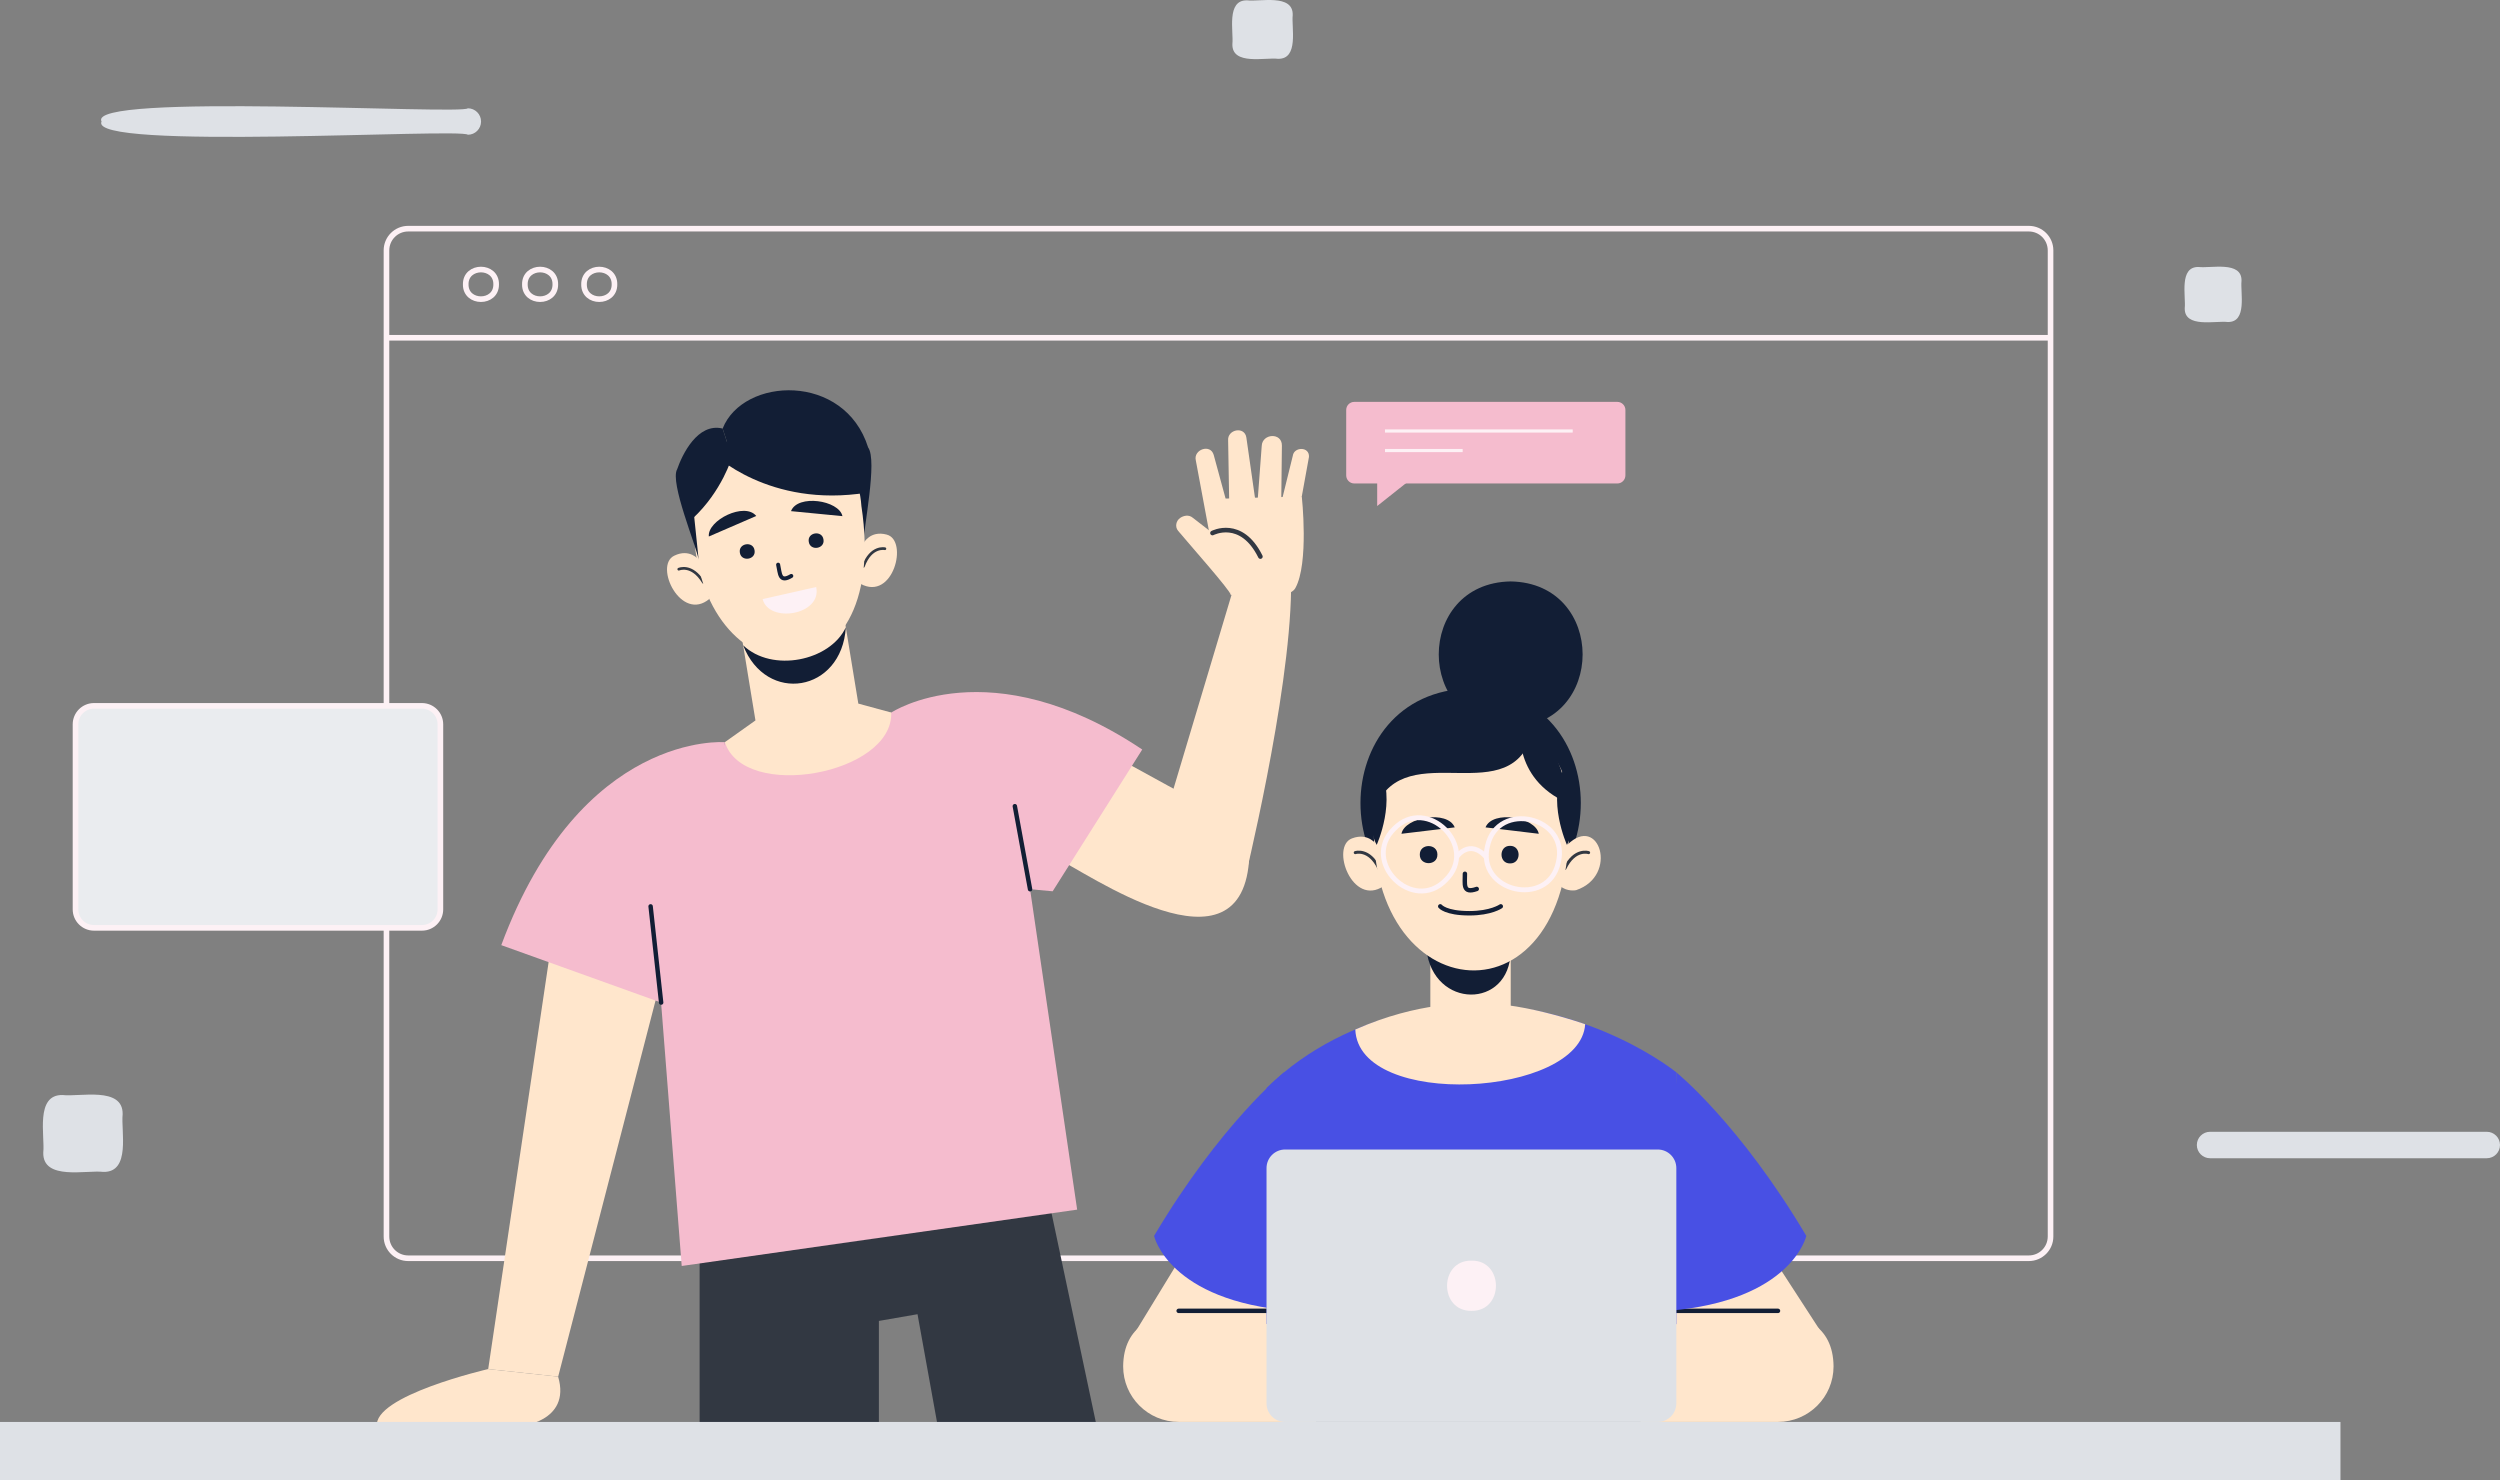 <svg viewBox = "0 0 640.67 379.38" width="640.67" height="379.38" xmlns="http://www.w3.org/2000/svg"><rect x="0" y="0" width="640.67" height="379.38" fill="#808080" stroke="none"/><g transform="matrix(1 0 0 1 320.33 189.69)"  ><g style=""   ><g transform="matrix(1 0 0 1 -8.06 -103.13)" id="d"  ><line style="stroke: rgb(253,241,245); stroke-width: 1.44; stroke-dasharray: none; stroke-linecap: butt; stroke-dashoffset: 0; stroke-linejoin: miter; stroke-miterlimit: 10; fill: none; fill-rule: nonzero; opacity: 1;"  x1="-213.225" y1="0" x2="213.225" y2="0" /></g><g transform="matrix(1 0 0 1 -8.06 0.83)" id="d"  ><path style="stroke: rgb(253,241,245); stroke-width: 1.44; stroke-dasharray: none; stroke-linecap: butt; stroke-dashoffset: 0; stroke-linejoin: miter; stroke-miterlimit: 10; fill: none; fill-rule: nonzero; opacity: 1;"  transform=" translate(-312.28, -190.52)" d="M 519.93 322.45 L 104.62 322.45 C 101.54 322.45 99.05 319.96 99.05 316.88 L 99.05 64.17 C 99.05 61.09 101.54 58.6 104.62 58.6 L 519.93 58.6 C 523.01 58.6 525.5 61.09 525.5 64.17 L 525.5 316.88 C 525.5 319.96 523.01 322.45 519.93 322.45 Z" stroke-linecap="round" /></g><g transform="matrix(1 0 0 1 -197.08 -116.82)" id="d"  ><path style="stroke: rgb(253,241,245); stroke-width: 1.44; stroke-dasharray: none; stroke-linecap: butt; stroke-dashoffset: 0; stroke-linejoin: miter; stroke-miterlimit: 10; fill: none; fill-rule: nonzero; opacity: 1;"  transform=" translate(-123.25, -72.87)" d="M 127.15 72.87 C 127.22 77.93 119.27 77.93 119.35 72.87 C 119.28 67.81 127.23 67.81 127.15 72.87 Z" stroke-linecap="round" /></g><g transform="matrix(1 0 0 1 -181.92 -116.82)" id="d"  ><path style="stroke: rgb(253,241,245); stroke-width: 1.44; stroke-dasharray: none; stroke-linecap: butt; stroke-dashoffset: 0; stroke-linejoin: miter; stroke-miterlimit: 10; fill: none; fill-rule: nonzero; opacity: 1;"  transform=" translate(-138.41, -72.87)" d="M 142.31 72.87 C 142.38 77.93 134.43 77.93 134.51 72.87 C 134.44 67.81 142.39 67.81 142.31 72.87 Z" stroke-linecap="round" /></g><g transform="matrix(1 0 0 1 -166.76 -116.82)" id="d"  ><path style="stroke: rgb(253,241,245); stroke-width: 1.44; stroke-dasharray: none; stroke-linecap: butt; stroke-dashoffset: 0; stroke-linejoin: miter; stroke-miterlimit: 10; fill: none; fill-rule: nonzero; opacity: 1;"  transform=" translate(-153.57, -72.87)" d="M 157.47 72.87 C 157.54 77.93 149.59 77.93 149.67 72.87 C 149.6 67.81 157.55 67.81 157.47 72.87 Z" stroke-linecap="round" /></g><g transform="matrix(1 0 0 1 -254.23 19.64)" id="d"  ><path style="stroke: none; stroke-width: 1; stroke-dasharray: none; stroke-linecap: butt; stroke-dashoffset: 0; stroke-linejoin: miter; stroke-miterlimit: 4; fill: rgb(234,236,239); fill-rule: nonzero; opacity: 1;"  transform=" translate(-66.1, -209.33)" d="M 108.12 237.78 L 24.09 237.78 C 21.47 237.78 19.35 235.66 19.35 233.04 L 19.35 185.63 C 19.35 183.01 21.47 180.89 24.09 180.89 L 108.12 180.89 C 110.74 180.89 112.86 183.01 112.86 185.63 L 112.86 233.04 C 112.86 235.66 110.74 237.78 108.12 237.78 Z" stroke-linecap="round" /></g><g transform="matrix(1 0 0 1 -254.23 19.64)" id="d"  ><path style="stroke: rgb(253,241,245); stroke-width: 1.44; stroke-dasharray: none; stroke-linecap: butt; stroke-dashoffset: 0; stroke-linejoin: miter; stroke-miterlimit: 10; fill: none; fill-rule: nonzero; opacity: 1;"  transform=" translate(-66.1, -209.33)" d="M 108.12 237.78 L 24.09 237.78 C 21.47 237.78 19.35 235.66 19.35 233.04 L 19.35 185.63 C 19.35 183.01 21.47 180.89 24.09 180.89 L 108.12 180.89 C 110.74 180.89 112.86 183.01 112.86 185.63 L 112.86 233.04 C 112.86 235.66 110.74 237.78 108.12 237.78 Z" stroke-linecap="round" /></g><g transform="matrix(1 0 0 1 60.44 -76.24)" id="d"  ><path style="stroke: none; stroke-width: 1; stroke-dasharray: none; stroke-linecap: butt; stroke-dashoffset: 0; stroke-linejoin: miter; stroke-miterlimit: 4; fill: rgb(245,188,206); fill-rule: nonzero; opacity: 1;"  transform=" translate(-380.78, -113.45)" d="M 414.48 123.9 L 347.07 123.9 C 345.93 123.9 345 122.97 345 121.83 L 345 105.06 C 345 103.92 345.92 102.99 347.07 102.99 L 414.48 102.99 C 415.62 102.99 416.55 103.92 416.55 105.06 L 416.55 121.83 C 416.55 122.97 415.63 123.9 414.48 123.9 Z" stroke-linecap="round" /></g><g transform="matrix(1 0 0 1 58.65 -79.24)" id="d"  ><line style="stroke: rgb(253,241,245); stroke-width: 0.81; stroke-dasharray: none; stroke-linecap: butt; stroke-dashoffset: 0; stroke-linejoin: miter; stroke-miterlimit: 10; fill: none; fill-rule: nonzero; opacity: 1;"  x1="-24.055" y1="0" x2="24.055" y2="0" /></g><g transform="matrix(1 0 0 1 44.55 -74.23)" id="d"  ><line style="stroke: rgb(253,241,245); stroke-width: 0.81; stroke-dasharray: none; stroke-linecap: butt; stroke-dashoffset: 0; stroke-linejoin: miter; stroke-miterlimit: 10; fill: none; fill-rule: nonzero; opacity: 1;"  x1="-9.95" y1="0" x2="9.95" y2="0" /></g><g transform="matrix(1 0 0 1 37.73 -64.08)" id="d"  ><polygon style="stroke: none; stroke-width: 1; stroke-dasharray: none; stroke-linecap: butt; stroke-dashoffset: 0; stroke-linejoin: miter; stroke-miterlimit: 4; fill: rgb(245,188,206); fill-rule: nonzero; opacity: 1;"  points="-5.13,-4.07 -5.13,4.07 5.13,-4.07 -5.13,-4.07 " /></g><g transform="matrix(1 0 0 1 -245.74 -158.54)" id="d"  ><path style="stroke: none; stroke-width: 1; stroke-dasharray: none; stroke-linecap: butt; stroke-dashoffset: 0; stroke-linejoin: miter; stroke-miterlimit: 4; fill: rgb(222,225,230); fill-rule: nonzero; opacity: 1;"  transform=" translate(-74.6, -31.15)" d="M 119.91 34.53 C 118.13 32.76 22.47 38.67 26.03 31.14 L 26.03 31.14 C 21.99 23.67 118.68 29.49 119.9 27.75 C 121.77 27.75 123.29 29.27 123.29 31.14 L 123.29 31.14 C 123.29 33.01 121.78 34.53 119.91 34.53 Z" stroke-linecap="round" /></g><g transform="matrix(1 0 0 1 281.5 103.74)" id="d"  ><path style="stroke: none; stroke-width: 1; stroke-dasharray: none; stroke-linecap: butt; stroke-dashoffset: 0; stroke-linejoin: miter; stroke-miterlimit: 4; fill: rgb(222,225,230); fill-rule: nonzero; opacity: 1;"  transform=" translate(-601.84, -293.43)" d="M 637.29 296.82 L 566.38 296.82 C 564.51 296.82 562.99 295.3 562.99 293.43 L 562.99 293.43 C 562.99 291.56 564.51 290.04 566.38 290.04 L 637.29 290.04 C 639.16 290.04 640.68 291.56 640.68 293.43 L 640.68 293.43 C 640.68 295.3 639.16 296.82 637.29 296.82 Z" stroke-linecap="round" /></g><g transform="matrix(1 0 0 1 3.22 -182.11)" id="d"  ><path style="stroke: none; stroke-width: 1; stroke-dasharray: none; stroke-linecap: butt; stroke-dashoffset: 0; stroke-linejoin: miter; stroke-miterlimit: 4; fill: rgb(222,225,230); fill-rule: nonzero; opacity: 1;"  transform=" translate(-323.56, -7.58)" d="M 327.52 15.07 C 324.31 14.66 315.68 16.83 315.83 11.3 C 316.18 8.12 314.2 -0.04 319.6 0.09 C 322.81 0.5 331.44 -1.67 331.29 3.86 C 330.94 7.04 332.92 15.2 327.52 15.07 Z" stroke-linecap="round" /></g><g transform="matrix(1 0 0 1 -299.07 100.78)" id="d"  ><path style="stroke: none; stroke-width: 1; stroke-dasharray: none; stroke-linecap: butt; stroke-dashoffset: 0; stroke-linejoin: miter; stroke-miterlimit: 4; fill: rgb(222,225,230); fill-rule: nonzero; opacity: 1;"  transform=" translate(-21.26, -290.47)" d="M 26.47 300.32 C 22.25 299.78 10.91 302.63 11.09 295.36 C 11.55 291.18 8.94 280.45 16.05 280.62 C 20.27 281.16 31.61 278.31 31.43 285.58 C 30.97 289.76 33.58 300.49 26.47 300.32 Z" stroke-linecap="round" /></g><g transform="matrix(1 0 0 1 246.82 -114.22)" id="d"  ><path style="stroke: none; stroke-width: 1; stroke-dasharray: none; stroke-linecap: butt; stroke-dashoffset: 0; stroke-linejoin: miter; stroke-miterlimit: 4; fill: rgb(222,225,230); fill-rule: nonzero; opacity: 1;"  transform=" translate(-567.15, -75.47)" d="M 570.88 82.52 C 567.86 82.13 559.74 84.17 559.88 78.97 C 560.21 75.98 558.34 68.3 563.43 68.42 C 566.45 68.81 574.57 66.77 574.43 71.97 C 574.1 74.96 575.97 82.64 570.88 82.52 Z" stroke-linecap="round" /></g><g transform="matrix(1 0 0 1 -89.01 148.55)" id="d"  ><polygon style="stroke: none; stroke-width: 1; stroke-dasharray: none; stroke-linecap: butt; stroke-dashoffset: 0; stroke-linejoin: miter; stroke-miterlimit: 4; fill: rgb(50,56,66); fill-rule: nonzero; opacity: 1;"  points="-52.03,-15.33 -52.03,35.54 -6.09,36.72 -6.09,0.27 3.81,-1.45 10.49,35.54 52.04,38.18 35.86,-38.18 -52.03,-15.33 " /></g><g transform="matrix(1 0 0 1 -171.42 105.81)" id="d"  ><polygon style="stroke: none; stroke-width: 1; stroke-dasharray: none; stroke-linecap: butt; stroke-dashoffset: 0; stroke-linejoin: miter; stroke-miterlimit: 4; fill: rgb(255,230,204); fill-rule: nonzero; opacity: 1;"  points="-7.22,-56.33 -23.8,55.35 -5.87,57.29 23.8,-57.29 -7.22,-56.33 " /></g><g transform="matrix(1 0 0 1 -200.25 168.54)" id="d"  ><path style="stroke: none; stroke-width: 1; stroke-dasharray: none; stroke-linecap: butt; stroke-dashoffset: 0; stroke-linejoin: miter; stroke-miterlimit: 4; fill: rgb(255,230,204); fill-rule: nonzero; opacity: 1;"  transform=" translate(-120.09, -358.23)" d="M 125.11 350.85 C 125.11 350.85 95.43 357.69 96.61 365.6 L 132.8 365.6 C 132.8 365.6 146.5 364.55 143.04 352.79 L 125.11 350.85 Z" stroke-linecap="round" /></g><g transform="matrix(1 0 0 1 -163.21 34.67)" id="d"  ><path style="stroke: none; stroke-width: 1; stroke-dasharray: none; stroke-linecap: butt; stroke-dashoffset: 0; stroke-linejoin: miter; stroke-miterlimit: 4; fill: rgb(245,188,206); fill-rule: nonzero; opacity: 1;"  transform=" translate(-157.13, -224.36)" d="M 185.78 190.2 C 185.78 190.2 148.92 187.17 128.47 242.21 L 173.95 258.55 L 185.78 190.2 Z" stroke-linecap="round" /></g><g transform="matrix(1 0 0 1 -4.95 -1.09)" id="d"  ><path style="stroke: none; stroke-width: 1; stroke-dasharray: none; stroke-linecap: butt; stroke-dashoffset: 0; stroke-linejoin: miter; stroke-miterlimit: 4; fill: rgb(255,230,204); fill-rule: nonzero; opacity: 1;"  transform=" translate(-315.38, -188.59)" d="M 316.06 150.9 L 299.89 204.94 L 318.76 226.29 C 318.76 226.29 330.5 178.64 330.87 151.06 L 316.06 150.91 Z" stroke-linecap="round" /></g><g transform="matrix(1 0 0 1 0.99 -49.59)" id="d"  ><path style="stroke: none; stroke-width: 1; stroke-dasharray: none; stroke-linecap: butt; stroke-dashoffset: 0; stroke-linejoin: miter; stroke-miterlimit: 4; fill: rgb(255,230,204); fill-rule: nonzero; opacity: 1;"  transform=" translate(-321.32, -140.1)" d="M 315.43 152.44 C 315.43 152.44 329.91 154.36 331.94 150.74 C 335.49 144.42 333.61 127.25 333.61 127.25 C 333.61 127.25 308.21 127.81 308.54 128.05 C 308.88 128.29 315.42 152.44 315.42 152.44 Z" stroke-linecap="round" /></g><g transform="matrix(1 0 0 1 -11.91 -47.4)" id="d"  ><path style="stroke: none; stroke-width: 1; stroke-dasharray: none; stroke-linecap: butt; stroke-dashoffset: 0; stroke-linejoin: miter; stroke-miterlimit: 4; fill: rgb(255,230,204); fill-rule: nonzero; opacity: 1;"  transform=" translate(-308.43, -142.29)" d="M 315.43 152.44 C 315.16 151.17 305.42 140.2 301.92 136.03 C 301.07 135.02 301.36 133.43 302.52 132.68 L 302.52 132.68 C 303.28 132.19 304.61 131.77 305.7 132.7 L 315.04 139.93 L 315.43 152.43 Z" stroke-linecap="round" /></g><g transform="matrix(1 0 0 1 -9.62 -62.98)" id="d"  ><path style="stroke: none; stroke-width: 1; stroke-dasharray: none; stroke-linecap: butt; stroke-dashoffset: 0; stroke-linejoin: miter; stroke-miterlimit: 4; fill: rgb(255,230,204); fill-rule: nonzero; opacity: 1;"  transform=" translate(-310.71, -126.71)" d="M 310.26 138.43 L 306.45 118 C 305.76 115.2 310.22 113.63 311.04 116.6 L 315.05 131.34 L 310.26 138.42 Z" stroke-linecap="round" /></g><g transform="matrix(1 0 0 1 -2.04 -69.93)" id="d"  ><path style="stroke: none; stroke-width: 1; stroke-dasharray: none; stroke-linecap: butt; stroke-dashoffset: 0; stroke-linejoin: miter; stroke-miterlimit: 4; fill: rgb(255,230,204); fill-rule: nonzero; opacity: 1;"  transform=" translate(-318.3, -119.76)" d="M 315.01 128.42 L 314.74 112.85 C 314.53 110.04 318.95 109.15 319.41 112.11 L 321.86 129.24 L 315.01 128.42 Z" stroke-linecap="round" /></g><g transform="matrix(1 0 0 1 5 -68.73)" id="d"  ><path style="stroke: none; stroke-width: 1; stroke-dasharray: none; stroke-linecap: butt; stroke-dashoffset: 0; stroke-linejoin: miter; stroke-miterlimit: 4; fill: rgb(255,230,204); fill-rule: nonzero; opacity: 1;"  transform=" translate(-325.33, -120.96)" d="M 322.15 130.17 L 323.34 114.28 C 323.46 111.06 328.55 110.77 328.51 114.19 L 328.34 128.8 L 322.15 130.16 Z" stroke-linecap="round" /></g><g transform="matrix(1 0 0 1 11.57 -67.75)" id="d"  ><path style="stroke: none; stroke-width: 1; stroke-dasharray: none; stroke-linecap: butt; stroke-dashoffset: 0; stroke-linejoin: miter; stroke-miterlimit: 4; fill: rgb(255,230,204); fill-rule: nonzero; opacity: 1;"  transform=" translate(-331.91, -121.94)" d="M 333.61 127.26 L 335.46 117.08 C 335.6 114.38 331.64 114.48 331.32 116.77 C 331.26 117.01 328.35 128.82 328.35 128.82 L 333.61 127.27 Z" stroke-linecap="round" /></g><g transform="matrix(1 0 0 1 -3.47 -50.45)" id="d"  ><path style="stroke: rgb(50,56,66); stroke-width: 1.18; stroke-dasharray: none; stroke-linecap: round; stroke-dashoffset: 0; stroke-linejoin: round; stroke-miterlimit: 4; fill: none; fill-rule: nonzero; opacity: 1;"  transform=" translate(-316.86, -139.24)" d="M 310.72 136.6 C 310.72 136.6 318.09 132.7 323 142.63" stroke-linecap="round" /></g><g transform="matrix(1 0 0 1 -30.2 17.6)" id="d"  ><path style="stroke: none; stroke-width: 1; stroke-dasharray: none; stroke-linecap: butt; stroke-dashoffset: 0; stroke-linejoin: miter; stroke-miterlimit: 4; fill: rgb(255,230,204); fill-rule: nonzero; opacity: 1;"  transform=" translate(-290.14, -207.29)" d="M 319.93 212.28 C 323.91 253.57 283.71 227.04 272.19 220.66 L 260.07 179.64 C 270.49 185.39 310.01 207.51 319.93 212.29 Z" stroke-linecap="round" /></g><g transform="matrix(1 0 0 1 -59.77 13.19)" id="d"  ><path style="stroke: none; stroke-width: 1; stroke-dasharray: none; stroke-linecap: butt; stroke-dashoffset: 0; stroke-linejoin: miter; stroke-miterlimit: 4; fill: rgb(245,188,206); fill-rule: nonzero; opacity: 1;"  transform=" translate(-260.56, -202.88)" d="M 228.41 182.6 C 228.41 182.6 253.58 165.9 292.72 192.08 L 269.76 228.41 L 246.9 226.3 L 228.41 182.6 Z" stroke-linecap="round" /></g><g transform="matrix(1 0 0 1 -97.83 63.82)" id="d"  ><polygon style="stroke: none; stroke-width: 1; stroke-dasharray: none; stroke-linecap: butt; stroke-dashoffset: 0; stroke-linejoin: miter; stroke-miterlimit: 4; fill: rgb(245,188,206); fill-rule: nonzero; opacity: 1;"  points="-53.54,-2.35 -47.8,70.92 53.54,56.48 37.86,-50.19 5.9,-70.91 -36.73,-63.31 -53.54,-2.35 " /></g><g transform="matrix(1 0 0 1 -152.25 54.91)" id="d"  ><line style="stroke: rgb(18,30,53); stroke-width: 1.14; stroke-dasharray: none; stroke-linecap: round; stroke-dashoffset: 0; stroke-linejoin: round; stroke-miterlimit: 4; fill: none; fill-rule: nonzero; opacity: 1;"  x1="1.35" y1="12.325" x2="-1.35" y2="-12.325" /></g><g transform="matrix(1 0 0 1 -58.31 27.55)" id="d"  ><line style="stroke: rgb(18,30,53); stroke-width: 1.14; stroke-dasharray: none; stroke-linecap: round; stroke-dashoffset: 0; stroke-linejoin: round; stroke-miterlimit: 4; fill: none; fill-rule: nonzero; opacity: 1;"  x1="1.95" y1="10.64" x2="-1.95" y2="-10.64" /></g><g transform="matrix(1 0 0 1 -113.25 -14.5)" id="d"  ><path style="stroke: none; stroke-width: 1; stroke-dasharray: none; stroke-linecap: butt; stroke-dashoffset: 0; stroke-linejoin: miter; stroke-miterlimit: 4; fill: rgb(255,230,204); fill-rule: nonzero; opacity: 1;"  transform=" translate(-207.09, -175.19)" d="M 193.61 184.64 L 193.61 184.64 L 188.92 156.04 L 215.28 151.71 L 219.97 180.31 L 228.4 182.6 C 228.99 198.41 190.62 205.46 185.77 190.19 L 193.6 184.63 Z" stroke-linecap="round" /></g><g transform="matrix(1 0 0 1 -116.73 -21.71)" id="d"  ><path style="stroke: none; stroke-width: 1; stroke-dasharray: none; stroke-linecap: butt; stroke-dashoffset: 0; stroke-linejoin: miter; stroke-miterlimit: 4; fill: rgb(18,30,53); fill-rule: nonzero; opacity: 1;"  transform=" translate(-203.6, -167.98)" d="M 216.76 160.76 C 215.72 177.46 196.32 180.58 190.44 165.36 C 197.85 172.47 212.76 169.39 216.76 160.76 Z" stroke-linecap="round" /></g><g transform="matrix(1 0 0 1 -116.08 -70.07)" id="d"  ><path style="stroke: none; stroke-width: 1; stroke-dasharray: none; stroke-linecap: butt; stroke-dashoffset: 0; stroke-linejoin: miter; stroke-miterlimit: 4; fill: rgb(18,30,53); fill-rule: nonzero; opacity: 1;"  transform=" translate(-204.25, -119.62)" d="M 185.19 109.82 C 190.45 96.55 216.45 95.43 222.48 114.68 C 224.92 118.02 221.26 135.38 221.28 139.23 L 202.8 114.42 L 187.58 117.16 L 185.19 109.82 Z" stroke-linecap="round" /></g><g transform="matrix(1 0 0 1 -95.13 -46.09)" id="d"  ><path style="stroke: none; stroke-width: 1; stroke-dasharray: none; stroke-linecap: butt; stroke-dashoffset: 0; stroke-linejoin: miter; stroke-miterlimit: 4; fill: rgb(255,230,204); fill-rule: nonzero; opacity: 1;"  transform=" translate(-225.2, -143.6)" d="M 221.28 139.23 C 221.28 139.23 222.96 135.85 227.24 137 C 232.89 138.48 228.88 154.18 220.53 149.61 C 220.53 149.61 221.31 142.06 221.27 139.23 Z" stroke-linecap="round" /></g><g transform="matrix(1 0 0 1 -96.32 -46.83)" id="d"  ><path style="stroke: rgb(50,56,66); stroke-width: 0.7; stroke-dasharray: none; stroke-linecap: round; stroke-dashoffset: 0; stroke-linejoin: round; stroke-miterlimit: 4; fill: none; fill-rule: nonzero; opacity: 1;"  transform=" translate(-224.02, -142.86)" d="M 226.78 140.62 C 226.78 140.62 223.21 139.81 221.26 145.14" stroke-linecap="round" /></g><g transform="matrix(1 0 0 1 -143.95 -41.34)" id="d"  ><path style="stroke: none; stroke-width: 1; stroke-dasharray: none; stroke-linecap: butt; stroke-dashoffset: 0; stroke-linejoin: miter; stroke-miterlimit: 4; fill: rgb(255,230,204); fill-rule: nonzero; opacity: 1;"  transform=" translate(-176.39, -148.35)" d="M 179.06 143.43 C 179.06 143.43 176.74 140.45 172.77 142.42 C 167.52 144.99 174.55 159.59 181.83 153.46 C 181.83 153.46 179.57 146.21 179.05 143.43 Z" stroke-linecap="round" /></g><g transform="matrix(1 0 0 1 -143.23 -42.25)" id="d"  ><path style="stroke: rgb(50,56,66); stroke-width: 0.7; stroke-dasharray: none; stroke-linecap: round; stroke-dashoffset: 0; stroke-linejoin: round; stroke-miterlimit: 4; fill: none; fill-rule: nonzero; opacity: 1;"  transform=" translate(-177.1, -147.44)" d="M 173.95 145.87 C 173.95 145.87 177.29 144.37 180.25 149.22" stroke-linecap="round" /></g><g transform="matrix(1 0 0 1 -120.79 -50.14)" id="d"  ><path style="stroke: none; stroke-width: 1; stroke-dasharray: none; stroke-linecap: butt; stroke-dashoffset: 0; stroke-linejoin: miter; stroke-miterlimit: 4; fill: rgb(255,230,204); fill-rule: nonzero; opacity: 1;"  transform=" translate(-199.54, -139.55)" d="M 220.75 129.68 C 228.63 181.67 178.72 180.54 177.65 134.08 C 174.53 105.05 218.83 101.41 220.75 129.68 Z" stroke-linecap="round" /></g><g transform="matrix(1 0 0 1 -139.95 -63.16)" id="d"  ><path style="stroke: none; stroke-width: 1; stroke-dasharray: none; stroke-linecap: butt; stroke-dashoffset: 0; stroke-linejoin: miter; stroke-miterlimit: 4; fill: rgb(18,30,53); fill-rule: nonzero; opacity: 1;"  transform=" translate(-180.39, -126.53)" d="M 179.06 143.43 C 178.47 139.96 171.59 123.59 173.54 120.26 C 174.82 116.56 178.74 108.26 185.19 109.82 L 187.58 117.16 C 187.58 117.16 179.82 119.54 177.68 130.21 L 179.05 143.42 Z" stroke-linecap="round" /></g><g transform="matrix(1 0 0 1 -117.9 -72.16)" id="d"  ><path style="stroke: none; stroke-width: 1; stroke-dasharray: none; stroke-linecap: butt; stroke-dashoffset: 0; stroke-linejoin: miter; stroke-miterlimit: 4; fill: rgb(18,30,53); fill-rule: nonzero; opacity: 1;"  transform=" translate(-202.43, -117.53)" d="M 182.71 116.16 C 182.71 116.16 196.97 130.3 222.15 126.25 C 222.15 126.25 217.93 108.21 206.09 108.08 C 190.88 108.96 186.3 113.13 182.71 116.16 Z" stroke-linecap="round" /></g><g transform="matrix(1 0 0 1 -137.97 -64.71)" id="d"  ><path style="stroke: none; stroke-width: 1; stroke-dasharray: none; stroke-linecap: butt; stroke-dashoffset: 0; stroke-linejoin: miter; stroke-miterlimit: 4; fill: rgb(18,30,53); fill-rule: nonzero; opacity: 1;"  transform=" translate(-182.37, -124.98)" d="M 187.59 117.16 C 187.59 117.16 185.08 125.85 177.53 132.87 C 177.53 132.87 174.11 115.85 187.59 117.16 Z" stroke-linecap="round" /></g><g transform="matrix(1 0 0 1 -111.18 -51.14)" id="d"  ><path style="stroke: none; stroke-width: 1; stroke-dasharray: none; stroke-linecap: butt; stroke-dashoffset: 0; stroke-linejoin: miter; stroke-miterlimit: 4; fill: rgb(18,30,53); fill-rule: nonzero; opacity: 1;"  transform=" translate(-209.16, -138.55)" d="M 207.27 138.84 C 207.62 141.29 211.46 140.69 211.04 138.25 C 210.69 135.8 206.85 136.4 207.27 138.84 Z" stroke-linecap="round" /></g><g transform="matrix(1 0 0 1 -128.84 -48.37)" id="d"  ><path style="stroke: none; stroke-width: 1; stroke-dasharray: none; stroke-linecap: butt; stroke-dashoffset: 0; stroke-linejoin: miter; stroke-miterlimit: 4; fill: rgb(18,30,53); fill-rule: nonzero; opacity: 1;"  transform=" translate(-191.5, -141.32)" d="M 189.61 141.62 C 189.96 144.07 193.8 143.47 193.38 141.03 C 193.03 138.58 189.19 139.18 189.61 141.62 Z" stroke-linecap="round" /></g><g transform="matrix(1 0 0 1 -132.61 -55.49)" id="d"  ><path style="stroke: none; stroke-width: 1; stroke-dasharray: none; stroke-linecap: butt; stroke-dashoffset: 0; stroke-linejoin: miter; stroke-miterlimit: 4; fill: rgb(18,30,53); fill-rule: nonzero; opacity: 1;"  transform=" translate(-187.73, -134.2)" d="M 193.81 132.23 L 181.66 137.49 C 181.24 133.31 190.89 128.56 193.81 132.23 Z" stroke-linecap="round" /></g><g transform="matrix(1 0 0 1 -111.03 -59.38)" id="d"  ><path style="stroke: none; stroke-width: 1; stroke-dasharray: none; stroke-linecap: butt; stroke-dashoffset: 0; stroke-linejoin: miter; stroke-miterlimit: 4; fill: rgb(18,30,53); fill-rule: nonzero; opacity: 1;"  transform=" translate(-209.3, -130.31)" d="M 202.71 130.99 L 215.89 132.27 C 215.01 128.16 204.37 126.6 202.71 130.99 Z" stroke-linecap="round" /></g><g transform="matrix(1 0 0 1 -119.24 -43.22)" id="d"  ><path style="stroke: rgb(18,30,53); stroke-width: 1.03; stroke-dasharray: none; stroke-linecap: round; stroke-dashoffset: 0; stroke-linejoin: round; stroke-miterlimit: 4; fill: none; fill-rule: nonzero; opacity: 1;"  transform=" translate(-201.09, -146.47)" d="M 199.41 144.71 C 199.92 146.95 199.72 149.43 202.78 147.6" stroke-linecap="round" /></g><g transform="matrix(1 0 0 1 -117.97 -35.86)" id="d"  ><path style="stroke: none; stroke-width: 1; stroke-dasharray: none; stroke-linecap: butt; stroke-dashoffset: 0; stroke-linejoin: miter; stroke-miterlimit: 4; fill: rgb(253,241,245); fill-rule: nonzero; opacity: 1;"  transform=" translate(-202.36, -153.83)" d="M 195.44 153.53 L 209.16 150.43 C 210.73 157.62 197.03 159.83 195.44 153.53 Z" stroke-linecap="round" /></g><g transform="matrix(1 0 0 1 -20.44 182.2)" id="d"  ><rect style="stroke: none; stroke-width: 1; stroke-dasharray: none; stroke-linecap: butt; stroke-dashoffset: 0; stroke-linejoin: miter; stroke-miterlimit: 4; fill: rgb(222,225,230); fill-rule: nonzero; opacity: 1;"  x="-299.895" y="-7.49" rx="0" ry="0" width="599.79" height="14.98" /></g><g transform="matrix(1 0 0 1 -7.78 160.29)" id="d"  ><path style="stroke: none; stroke-width: 1; stroke-dasharray: none; stroke-linecap: butt; stroke-dashoffset: 0; stroke-linejoin: miter; stroke-miterlimit: 4; fill: rgb(255,230,204); fill-rule: nonzero; opacity: 1;"  transform=" translate(-312.55, -349.98)" d="M 332 335.93 C 319.2 337.51 288.02 329.12 287.83 350.16 L 287.83 350.16 C 287.83 358.02 294.2 364.39 302.06 364.39 L 337.28 364.39 L 332 335.92 Z" stroke-linecap="round" /></g><g transform="matrix(1 0 0 1 -6.13 140.71)" id="d"  ><polygon style="stroke: none; stroke-width: 1; stroke-dasharray: none; stroke-linecap: butt; stroke-dashoffset: 0; stroke-linejoin: miter; stroke-miterlimit: 4; fill: rgb(255,230,204); fill-rule: nonzero; opacity: 1;"  points="-23.08,10.67 -4.5,-19.76 23.08,-16.04 18.99,19.77 -23.08,10.67 " /></g><g transform="matrix(1 0 0 1 -7.01 146.24)" id="d"  ><line style="stroke: rgb(18,30,53); stroke-width: 1.14; stroke-dasharray: none; stroke-linecap: round; stroke-dashoffset: 0; stroke-linejoin: round; stroke-miterlimit: 4; fill: none; fill-rule: nonzero; opacity: 1;"  x1="11.265" y1="0" x2="-11.265" y2="0" /></g><g transform="matrix(1 0 0 1 124.82 160.29)" id="d"  ><path style="stroke: none; stroke-width: 1; stroke-dasharray: none; stroke-linecap: butt; stroke-dashoffset: 0; stroke-linejoin: miter; stroke-miterlimit: 4; fill: rgb(255,230,204); fill-rule: nonzero; opacity: 1;"  transform=" translate(-445.15, -349.98)" d="M 425.71 335.93 C 438.51 337.51 469.69 329.12 469.88 350.16 L 469.88 350.16 C 469.88 358.02 463.51 364.39 455.65 364.39 L 420.43 364.39 L 425.71 335.92 Z" stroke-linecap="round" /></g><g transform="matrix(1 0 0 1 123.02 137.71)" id="d"  ><polygon style="stroke: none; stroke-width: 1; stroke-dasharray: none; stroke-linecap: butt; stroke-dashoffset: 0; stroke-linejoin: miter; stroke-miterlimit: 4; fill: rgb(255,230,204); fill-rule: nonzero; opacity: 1;"  points="22.92,13.29 -0.47,-22.76 -22.92,-13.05 -18.83,22.76 22.92,13.29 " /></g><g transform="matrix(1 0 0 1 121.19 146.24)" id="d"  ><line style="stroke: rgb(18,30,53); stroke-width: 1.14; stroke-dasharray: none; stroke-linecap: round; stroke-dashoffset: 0; stroke-linejoin: round; stroke-miterlimit: 4; fill: none; fill-rule: nonzero; opacity: 1;"  x1="-14.12" y1="0" x2="14.12" y2="0" /></g><g transform="matrix(1 0 0 1 56.77 108.94)" id="d"  ><path style="stroke: none; stroke-width: 1; stroke-dasharray: none; stroke-linecap: butt; stroke-dashoffset: 0; stroke-linejoin: miter; stroke-miterlimit: 4; fill: rgb(72,80,228); fill-rule: nonzero; opacity: 1;"  transform=" translate(-377.11, -298.63)" d="M 376.34 257.25 C 376.34 257.25 346.53 257.25 324.59 278.83 L 324.59 339.3 C 324.59 339.3 429.6 340.9 429.6 339.3 C 429.6 337.7 429.63 274.83 429.63 274.83 C 429.63 274.83 408.15 257.25 376.35 257.25 Z" stroke-linecap="round" /></g><g transform="matrix(1 0 0 1 -6.83 115.69)" id="d"  ><path style="stroke: none; stroke-width: 1; stroke-dasharray: none; stroke-linecap: butt; stroke-dashoffset: 0; stroke-linejoin: miter; stroke-miterlimit: 4; fill: rgb(72,80,228); fill-rule: nonzero; opacity: 1;"  transform=" translate(-313.5, -305.38)" d="M 329.03 274.84 C 329.03 274.84 312.83 287.92 295.75 316.72 C 295.75 316.72 299.43 333.38 331.25 335.93 L 329.03 274.84 Z" stroke-linecap="round" /></g><g transform="matrix(1 0 0 1 124.82 115.69)" id="d"  ><path style="stroke: none; stroke-width: 1; stroke-dasharray: none; stroke-linecap: butt; stroke-dashoffset: 0; stroke-linejoin: miter; stroke-miterlimit: 4; fill: rgb(72,80,228); fill-rule: nonzero; opacity: 1;"  transform=" translate(-445.16, -305.38)" d="M 429.63 274.84 C 429.63 274.84 445.83 287.92 462.91 316.72 C 462.91 316.72 459.23 333.38 427.41 335.93 L 429.63 274.84 Z" stroke-linecap="round" /></g><g transform="matrix(1 0 0 1 56.75 139.8)" id="d"  ><path style="stroke: none; stroke-width: 1; stroke-dasharray: none; stroke-linecap: butt; stroke-dashoffset: 0; stroke-linejoin: miter; stroke-miterlimit: 4; fill: rgb(222,225,230); fill-rule: nonzero; opacity: 1;"  transform=" translate(-377.09, -329.49)" d="M 424.83 364.4 L 329.35 364.4 C 326.72 364.4 324.58 362.27 324.58 359.63 L 324.58 299.35 C 324.58 296.72 326.71 294.58 329.35 294.58 L 424.83 294.58 C 427.46 294.58 429.6 296.71 429.6 299.35 L 429.6 359.63 C 429.6 362.26 427.47 364.4 424.83 364.4 Z" stroke-linecap="round" /></g><g transform="matrix(1 0 0 1 56.77 139.81)" id="d"  ><path style="stroke: none; stroke-width: 1; stroke-dasharray: none; stroke-linecap: butt; stroke-dashoffset: 0; stroke-linejoin: miter; stroke-miterlimit: 4; fill: rgb(253,241,245); fill-rule: nonzero; opacity: 1;"  transform=" translate(-377.1, -329.5)" d="M 377.1 323.06 C 385.45 322.94 385.45 336.05 377.1 335.93 C 368.75 336.05 368.75 322.94 377.1 323.06 Z" stroke-linecap="round" /></g><g transform="matrix(1 0 0 1 56.52 66.37)" id="d"  ><rect style="stroke: none; stroke-width: 1; stroke-dasharray: none; stroke-linecap: butt; stroke-dashoffset: 0; stroke-linejoin: miter; stroke-miterlimit: 4; fill: rgb(255,230,204); fill-rule: nonzero; opacity: 1;"  x="-10.3" y="-11.54" rx="0" ry="0" width="20.6" height="23.08" /></g><g transform="matrix(1 0 0 1 56.01 59.38)" id="d"  ><path style="stroke: none; stroke-width: 1; stroke-dasharray: none; stroke-linecap: butt; stroke-dashoffset: 0; stroke-linejoin: miter; stroke-miterlimit: 4; fill: rgb(18,30,53); fill-rule: nonzero; opacity: 1;"  transform=" translate(-376.35, -249.07)" d="M 365.54 243.27 C 367.29 258.66 386.92 258.66 387.15 243.78 C 387.15 243.78 385.6 247.14 376.84 247.16 C 367.06 247.17 365.55 243.27 365.55 243.27 Z" stroke-linecap="round" /></g><g transform="matrix(1 0 0 1 56.55 16.12)" id="d"  ><path style="stroke: none; stroke-width: 1; stroke-dasharray: none; stroke-linecap: butt; stroke-dashoffset: 0; stroke-linejoin: miter; stroke-miterlimit: 4; fill: rgb(18,30,53); fill-rule: nonzero; opacity: 1;"  transform=" translate(-376.89, -205.81)" d="M 376.89 176.42 C 414.54 177.07 414.53 234.55 376.89 235.19 C 339.24 234.54 339.25 177.06 376.89 176.42 Z" stroke-linecap="round" /></g><g transform="matrix(1 0 0 1 84.7 31.53)" id="d"  ><path style="stroke: none; stroke-width: 1; stroke-dasharray: none; stroke-linecap: butt; stroke-dashoffset: 0; stroke-linejoin: miter; stroke-miterlimit: 4; fill: rgb(255,230,204); fill-rule: nonzero; opacity: 1;"  transform=" translate(-405.04, -221.22)" d="M 401.65 216.52 C 409.82 208.37 414.93 224.4 403.92 228.12 C 403.92 228.12 401.63 228.62 399.84 227.05 C 399.84 227.05 401.41 219.42 401.66 216.52 Z" stroke-linecap="round" /></g><g transform="matrix(1 0 0 1 83.74 30.78)" id="d"  ><path style="stroke: rgb(50,56,66); stroke-width: 0.78; stroke-dasharray: none; stroke-linecap: round; stroke-dashoffset: 0; stroke-linejoin: round; stroke-miterlimit: 4; fill: none; fill-rule: nonzero; opacity: 1;"  transform=" translate(-404.08, -220.47)" d="M 407.12 218.5 C 407.12 218.5 403.56 217.31 401.03 222.56" stroke-linecap="round" /></g><g transform="matrix(1 0 0 1 29.08 31.62)" id="d"  ><path style="stroke: none; stroke-width: 1; stroke-dasharray: none; stroke-linecap: butt; stroke-dashoffset: 0; stroke-linejoin: miter; stroke-miterlimit: 4; fill: rgb(255,230,204); fill-rule: nonzero; opacity: 1;"  transform=" translate(-349.41, -221.31)" d="M 352.8 216.52 C 352.8 216.52 350.74 213.24 346.48 214.85 C 340.85 216.94 346.55 232.57 354.61 227.05 C 354.61 227.05 353.04 219.42 352.79 216.52 Z" stroke-linecap="round" /></g><g transform="matrix(1 0 0 1 30.03 30.78)" id="d"  ><path style="stroke: rgb(50,56,66); stroke-width: 0.78; stroke-dasharray: none; stroke-linecap: round; stroke-dashoffset: 0; stroke-linejoin: round; stroke-miterlimit: 4; fill: none; fill-rule: nonzero; opacity: 1;"  transform=" translate(-350.37, -220.47)" d="M 347.32 218.5 C 347.32 218.5 350.88 217.31 353.41 222.56" stroke-linecap="round" /></g><g transform="matrix(1 0 0 1 56.76 26.73)" id="d"  ><path style="stroke: none; stroke-width: 1; stroke-dasharray: none; stroke-linecap: butt; stroke-dashoffset: 0; stroke-linejoin: miter; stroke-miterlimit: 4; fill: rgb(255,230,204); fill-rule: nonzero; opacity: 1;"  transform=" translate(-377.09, -216.42)" d="M 402.05 207.62 C 404.61 265.02 348.56 259.64 352.22 207.74 C 351.94 175.89 403.09 176.73 402.05 207.62 Z" stroke-linecap="round" /></g><g transform="matrix(1 0 0 1 33.01 16.91)" id="d"  ><path style="stroke: none; stroke-width: 1; stroke-dasharray: none; stroke-linecap: butt; stroke-dashoffset: 0; stroke-linejoin: miter; stroke-miterlimit: 4; fill: rgb(18,30,53); fill-rule: nonzero; opacity: 1;"  transform=" translate(-353.34, -206.6)" d="M 352.8 216.52 C 352.8 216.52 358.06 204.98 353.42 196.67 C 353.42 196.67 349.22 210.04 352.8 216.52 Z" stroke-linecap="round" /></g><g transform="matrix(1 0 0 1 80.69 16.91)" id="d"  ><path style="stroke: none; stroke-width: 1; stroke-dasharray: none; stroke-linecap: butt; stroke-dashoffset: 0; stroke-linejoin: miter; stroke-miterlimit: 4; fill: rgb(18,30,53); fill-rule: nonzero; opacity: 1;"  transform=" translate(-401.03, -206.6)" d="M 401.57 216.52 C 401.57 216.52 396.31 204.98 400.95 196.67 C 400.95 196.67 405.15 210.04 401.57 216.52 Z" stroke-linecap="round" /></g><g transform="matrix(1 0 0 1 75.27 5.9)" id="d"  ><path style="stroke: none; stroke-width: 1; stroke-dasharray: none; stroke-linecap: butt; stroke-dashoffset: 0; stroke-linejoin: miter; stroke-miterlimit: 4; fill: rgb(18,30,53); fill-rule: nonzero; opacity: 1;"  transform=" translate(-395.6, -195.59)" d="M 389.66 185.42 C 389.66 185.42 387.23 199.41 401.7 205.77 C 401.7 205.77 401.11 189.39 389.66 185.42 Z" stroke-linecap="round" /></g><g transform="matrix(1 0 0 1 52.33 4.55)" id="d"  ><path style="stroke: none; stroke-width: 1; stroke-dasharray: none; stroke-linecap: butt; stroke-dashoffset: 0; stroke-linejoin: miter; stroke-miterlimit: 4; fill: rgb(18,30,53); fill-rule: nonzero; opacity: 1;"  transform=" translate(-372.66, -194.24)" d="M 392.92 187.17 C 387.57 208.71 360.4 188.18 352.49 206.89 C 352.49 206.89 349.87 185.9 373.72 181.6 C 373.72 181.6 385.92 181.54 392.92 187.17 Z" stroke-linecap="round" /></g><g transform="matrix(1 0 0 1 45.78 29.32)" id="d"  ><path style="stroke: none; stroke-width: 1; stroke-dasharray: none; stroke-linecap: butt; stroke-dashoffset: 0; stroke-linejoin: miter; stroke-miterlimit: 4; fill: rgb(18,30,53); fill-rule: nonzero; opacity: 1;"  transform=" translate(-366.12, -219.01)" d="M 368.37 219.01 C 368.41 221.93 363.82 221.93 363.86 219.01 C 363.82 216.09 368.41 216.09 368.37 219.01 Z" stroke-linecap="round" /></g><g transform="matrix(1 0 0 1 66.65 29.32)" id="d"  ><path style="stroke: none; stroke-width: 1; stroke-dasharray: none; stroke-linecap: butt; stroke-dashoffset: 0; stroke-linejoin: miter; stroke-miterlimit: 4; fill: rgb(18,30,53); fill-rule: nonzero; opacity: 1;"  transform=" translate(-386.98, -219.01)" d="M 386.98 216.76 C 389.9 216.72 389.9 221.31 386.98 221.27 C 384.06 221.31 384.06 216.72 386.98 216.76 Z" stroke-linecap="round" /></g><g transform="matrix(1 0 0 1 56.58 36.35)" id="d"  ><path style="stroke: rgb(18,30,53); stroke-width: 1.14; stroke-dasharray: none; stroke-linecap: round; stroke-dashoffset: 0; stroke-linejoin: round; stroke-miterlimit: 4; fill: none; fill-rule: nonzero; opacity: 1;"  transform=" translate(-376.92, -226.04)" d="M 375.42 223.92 C 375.47 226.48 374.71 229.13 378.45 227.81" stroke-linecap="round" /></g><g transform="matrix(1 0 0 1 45.65 21.86)" id="d"  ><path style="stroke: none; stroke-width: 1; stroke-dasharray: none; stroke-linecap: butt; stroke-dashoffset: 0; stroke-linejoin: miter; stroke-miterlimit: 4; fill: rgb(18,30,53); fill-rule: nonzero; opacity: 1;"  transform=" translate(-365.99, -211.55)" d="M 372.81 212.03 L 359.16 213.67 C 359.98 209.38 370.99 207.52 372.81 212.03 Z" stroke-linecap="round" /></g><g transform="matrix(1 0 0 1 67.18 21.86)" id="d"  ><path style="stroke: none; stroke-width: 1; stroke-dasharray: none; stroke-linecap: butt; stroke-dashoffset: 0; stroke-linejoin: miter; stroke-miterlimit: 4; fill: rgb(18,30,53); fill-rule: nonzero; opacity: 1;"  transform=" translate(-387.51, -211.55)" d="M 380.69 212.03 L 394.34 213.67 C 393.52 209.38 382.51 207.52 380.69 212.03 Z" stroke-linecap="round" /></g><g transform="matrix(1 0 0 1 43.56 29.26)" id="d"  ><path style="stroke: rgb(253,241,245); stroke-width: 1.25; stroke-dasharray: none; stroke-linecap: butt; stroke-dashoffset: 0; stroke-linejoin: miter; stroke-miterlimit: 10; fill: none; fill-rule: nonzero; opacity: 1;"  transform=" translate(-363.9, -218.95)" d="M 357.31 212.36 C 365.73 203.69 379.16 217.11 370.49 225.54 C 362.07 234.21 348.64 220.79 357.31 212.36 Z" stroke-linecap="round" /></g><g transform="matrix(1 0 0 1 69.94 29.23)" id="d"  ><path style="stroke: rgb(253,241,245); stroke-width: 1.25; stroke-dasharray: none; stroke-linecap: butt; stroke-dashoffset: 0; stroke-linejoin: miter; stroke-miterlimit: 10; fill: none; fill-rule: nonzero; opacity: 1;"  transform=" translate(-390.28, -218.92)" d="M 381.21 216.79 C 383.8 204.98 402.29 209.33 399.35 221.05 C 396.76 232.86 378.27 228.51 381.21 216.79 Z" stroke-linecap="round" /></g><g transform="matrix(1 0 0 1 56.76 28.91)" id="d"  ><path style="stroke: rgb(253,241,245); stroke-width: 1.25; stroke-dasharray: none; stroke-linecap: butt; stroke-dashoffset: 0; stroke-linejoin: miter; stroke-miterlimit: 10; fill: none; fill-rule: nonzero; opacity: 1;"  transform=" translate(-377.1, -218.6)" d="M 373.22 219.72 C 373.22 219.72 376.51 214.66 380.97 219.72" stroke-linecap="round" /></g><g transform="matrix(1 0 0 1 56.51 43.47)" id="d"  ><path style="stroke: rgb(18,30,53); stroke-width: 1.14; stroke-dasharray: none; stroke-linecap: round; stroke-dashoffset: 0; stroke-linejoin: round; stroke-miterlimit: 4; fill: none; fill-rule: nonzero; opacity: 1;"  transform=" translate(-376.84, -233.16)" d="M 369.09 232.27 C 369.09 232.27 370.46 234.04 376.55 234.04 C 382.09 234.04 384.6 232.27 384.6 232.27" stroke-linecap="round" /></g><g transform="matrix(1 0 0 1 56.44 77.82)" id="d"  ><path style="stroke: none; stroke-width: 1; stroke-dasharray: none; stroke-linecap: butt; stroke-dashoffset: 0; stroke-linejoin: miter; stroke-miterlimit: 4; fill: rgb(255,230,204); fill-rule: nonzero; opacity: 1;"  transform=" translate(-376.77, -267.51)" d="M 376.34 257.25 C 376.34 257.25 363.76 256.57 347.32 263.83 C 348.14 284.4 405.05 281.13 406.23 262.47 C 406.23 262.47 388.22 256.05 376.33 257.25 Z" stroke-linecap="round" /></g><g transform="matrix(1 0 0 1 66.81 -21.99)" id="d"  ><path style="stroke: none; stroke-width: 1; stroke-dasharray: none; stroke-linecap: butt; stroke-dashoffset: 0; stroke-linejoin: miter; stroke-miterlimit: 4; fill: rgb(18,30,53); fill-rule: nonzero; opacity: 1;"  transform=" translate(-387.14, -167.7)" d="M 387.14 149 C 411.72 149.42 411.72 185.98 387.14 186.4 C 362.56 185.98 362.56 149.42 387.14 149 Z" stroke-linecap="round" /></g></g></g></svg>